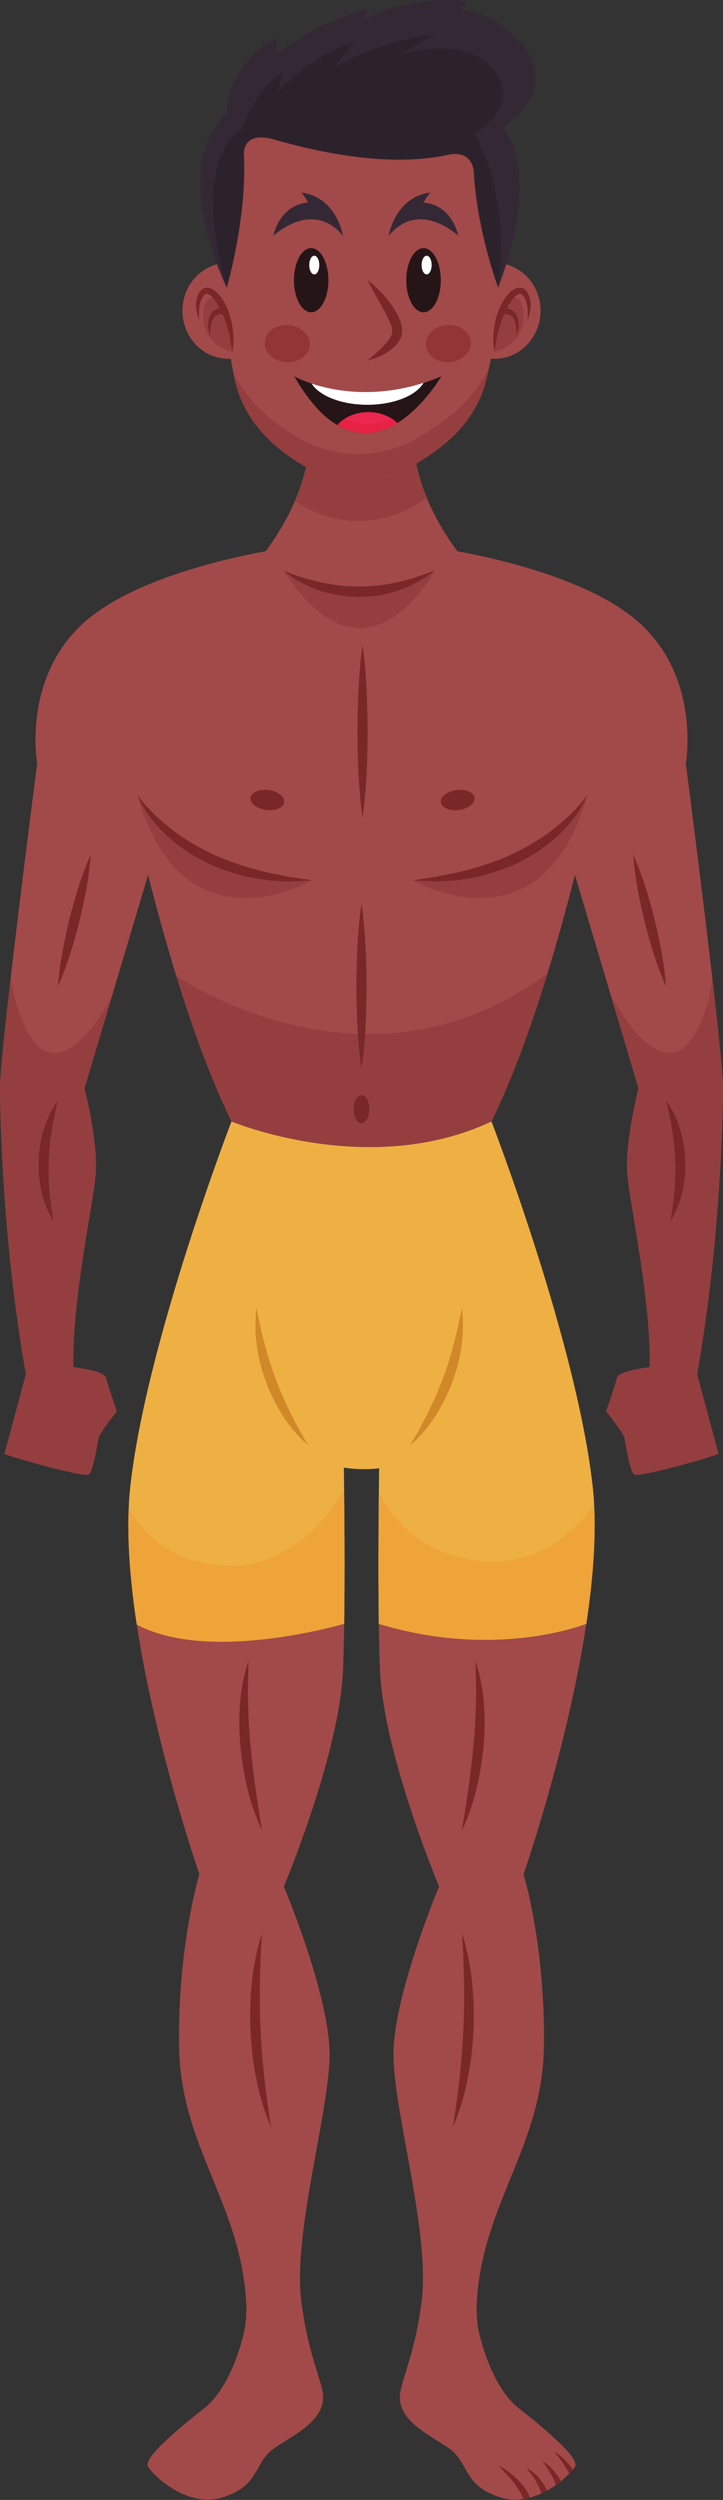 <svg width="694" height="2397" viewBox="0 0 694 2397" fill="none" xmlns="http://www.w3.org/2000/svg">
<rect x="0" y="0" width="694" height="2397" fill="#333333" stroke="none"/>
<path id="path644" d="M363.603 1556.51C363.528 1551.33 363.475 1546.02 363.43 1540.63C363.475 1546.02 363.528 1551.33 363.603 1556.51Z" fill="#A24949"/>
<path id="path646" d="M330.68 1480.55C330.695 1485.87 330.71 1491.23 330.71 1496.59C330.71 1491.23 330.695 1485.87 330.68 1480.55Z" fill="#A24949"/>
<path id="path648" d="M567.164 1523.68C565.952 1534.7 564.498 1545.84 562.796 1557C564.498 1545.83 565.952 1534.7 567.164 1523.68Z" fill="#A24949"/>
<path id="path650" d="M330.716 1501.5C330.716 1507.2 330.709 1512.9 330.687 1518.56C330.709 1512.9 330.716 1507.21 330.716 1501.5Z" fill="#A24949"/>
<path id="path652" d="M330.687 1519.48C330.665 1525.09 330.627 1530.64 330.589 1536.13C330.634 1530.63 330.665 1525.09 330.687 1519.48Z" fill="#A24949"/>
<path id="path654" d="M363.4 1536.01C363.31 1524.76 363.272 1513.22 363.272 1501.64C363.272 1513.22 363.31 1524.76 363.4 1536.01Z" fill="#A24949"/>
<path id="path656" d="M126.621 1521.79C125.514 1511.43 124.641 1501.19 124.053 1491.13C124.641 1501.19 125.506 1511.43 126.621 1521.79Z" fill="#A24949"/>
<path id="path658" d="M569.944 1490.75C569.364 1500.81 568.513 1511.05 567.398 1521.41C568.513 1511.05 569.364 1500.81 569.944 1490.75Z" fill="#A24949"/>
<path id="path660" d="M131.283 1557.71C129.581 1546.51 128.105 1535.34 126.877 1524.28C128.105 1535.34 129.581 1546.51 131.283 1557.71Z" fill="#A24949"/>
<path id="path664" d="M363.43 1540.63C363.422 1539.09 363.4 1537.55 363.4 1536.01C363.4 1537.56 363.422 1539.09 363.43 1540.63Z" fill="#EFB043"/>
<path id="path666" d="M567.397 1521.41C567.322 1522.16 567.247 1522.92 567.165 1523.68C567.247 1522.91 567.322 1522.17 567.397 1521.41Z" fill="#EFB043"/>
<path id="path668" d="M363.611 1557.06L363.604 1556.51L363.611 1557.06Z" fill="#EFB043"/>
<path id="path670" d="M570.116 1487.77C570.064 1488.75 570.004 1489.76 569.944 1490.75C570.004 1489.76 570.064 1488.75 570.116 1487.77Z" fill="#EFB043"/>
<path id="path678" d="M126.876 1524.28C126.793 1523.45 126.711 1522.62 126.621 1521.79C126.711 1522.62 126.793 1523.45 126.876 1524.28Z" fill="#EFB043"/>
<path id="path680" d="M330.589 1536.13C330.581 1537.46 330.566 1538.79 330.559 1540.11C330.566 1538.78 330.574 1537.47 330.589 1536.13Z" fill="#EFB043"/>
<path id="path682" d="M124.052 1491.13C123.992 1490.1 123.94 1489.06 123.88 1488.03C123.94 1489.06 123.992 1490.09 124.052 1491.13Z" fill="#EFB043"/>
<path id="path684" d="M330.709 1496.59C330.709 1498.22 330.717 1499.86 330.717 1501.5C330.717 1499.86 330.709 1498.23 330.709 1496.59Z" fill="#EFB043"/>
<path id="path686" d="M330.671 1478.39C330.671 1479.1 330.671 1479.83 330.679 1480.55C330.671 1479.83 330.671 1479.1 330.671 1478.39Z" fill="#EFB043"/>
<path id="path688" d="M222.215 1075.26C222.215 1075.26 139.491 1289.65 124.896 1426.99C123.902 1436.33 123.383 1446.16 123.224 1456.3C123.209 1457.1 123.225 1457.94 123.217 1458.75C123.119 1468.25 123.345 1478.04 123.88 1488.03C123.94 1489.06 123.993 1490.1 124.053 1491.13C124.64 1501.19 125.514 1511.43 126.621 1521.79C126.711 1522.62 126.794 1523.45 126.877 1524.28C128.104 1535.34 129.58 1546.51 131.282 1557.71V1557.74C201.167 1595.27 330.31 1557.03 330.31 1557.03H330.37C330.446 1551.53 330.506 1545.84 330.559 1540.11C330.566 1538.79 330.581 1537.46 330.589 1536.13C330.626 1530.64 330.664 1525.09 330.687 1519.48V1518.56C330.71 1512.9 330.717 1507.2 330.717 1501.5C330.717 1499.86 330.709 1498.22 330.709 1496.59C330.709 1491.23 330.694 1485.87 330.679 1480.55C330.672 1479.83 330.672 1479.1 330.672 1478.4C330.649 1473.01 330.619 1467.69 330.589 1462.42C330.581 1460.76 330.566 1459.11 330.559 1457.48C330.521 1452.48 330.483 1447.53 330.446 1442.71C330.438 1441.78 330.431 1440.84 330.423 1439.91C330.378 1435.1 330.333 1430.42 330.288 1425.84C330.273 1424.27 330.25 1422.7 330.235 1421.15C330.182 1416.37 330.13 1411.66 330.077 1407.24C340.183 1408.73 351.712 1409.3 363.905 1407.86C363.844 1412.33 363.792 1417.1 363.746 1421.95C363.724 1423.35 363.709 1424.78 363.694 1426.22C363.641 1431.26 363.588 1436.42 363.543 1441.76V1442.05C363.498 1447.23 363.453 1452.57 363.423 1457.96C363.407 1459.56 363.4 1461.17 363.392 1462.79C363.325 1474.03 363.279 1485.57 363.272 1497.16C363.272 1498.65 363.272 1500.14 363.272 1501.64C363.272 1513.22 363.31 1524.76 363.4 1536.01C363.4 1537.55 363.423 1539.09 363.43 1540.63C363.475 1546.02 363.528 1551.33 363.603 1556.51L363.611 1557.06C476.917 1591.59 562.782 1557.03 562.782 1557.03L562.797 1557.01V1556.99C564.499 1545.84 565.952 1534.7 567.165 1523.68C567.247 1522.92 567.323 1522.16 567.398 1521.41C568.513 1511.05 569.364 1500.81 569.944 1490.75C570.004 1489.76 570.064 1488.75 570.117 1487.77C570.637 1477.77 570.862 1468.01 570.772 1458.5C570.757 1457.73 570.772 1456.96 570.757 1456.19C570.591 1446.09 570.079 1436.3 569.085 1426.99C554.491 1289.65 471.759 1075.26 471.759 1075.26C354.386 1130.54 222.215 1075.26 222.215 1075.26Z" fill="#EFB043"/>
<path id="path690" d="M131.282 1557.71C129.58 1546.51 128.104 1535.34 126.877 1524.28C126.794 1523.45 126.711 1522.62 126.621 1521.79C126.711 1522.62 126.794 1523.45 126.877 1524.28C128.104 1535.34 129.58 1546.51 131.282 1557.71Z" fill="#717F6F"/>
<path id="path692" d="M330.423 1439.91C330.408 1438.82 330.401 1437.72 330.393 1436.63C330.401 1437.71 330.408 1438.81 330.423 1439.91Z" fill="#717F6F"/>
<path id="path696" d="M212.847 1574.23C212.832 1574.23 212.825 1574.23 212.817 1574.23C184.268 1574.23 155.426 1570.25 132.638 1558.46C132.615 1558.44 132.593 1558.43 132.57 1558.42C132.367 1558.31 132.156 1558.2 131.952 1558.09C131.87 1558.05 131.794 1558.01 131.712 1557.97C131.576 1557.9 131.426 1557.81 131.282 1557.74V1557.71C129.581 1546.51 128.104 1535.34 126.877 1524.28C126.794 1523.45 126.711 1522.62 126.621 1521.79C125.514 1511.43 124.64 1501.19 124.053 1491.13C123.993 1490.1 123.94 1489.06 123.88 1488.03C123.428 1479.59 123.202 1471.31 123.194 1463.22C123.194 1461.72 123.202 1460.23 123.217 1458.75C123.217 1458.54 123.217 1458.34 123.217 1458.13C123.217 1457.83 123.217 1457.52 123.217 1457.21C123.217 1456.91 123.217 1456.6 123.224 1456.3C123.277 1452.99 123.639 1449.97 123.767 1446.72C135.319 1466.36 154.801 1487.83 186.987 1496.59C198.524 1499.74 209.639 1501.25 220.302 1501.25C265.946 1501.25 303.29 1473.61 330.31 1428.37C330.341 1431.09 330.363 1433.83 330.393 1436.63C330.401 1437.72 330.408 1438.82 330.423 1439.91C330.431 1440.84 330.438 1441.78 330.446 1442.71C330.483 1447.53 330.521 1452.48 330.551 1457.48C330.566 1459.12 330.581 1460.77 330.589 1462.42C330.619 1467.69 330.649 1473.01 330.672 1478.4C330.672 1479.1 330.672 1479.83 330.679 1480.55C330.694 1485.87 330.709 1491.23 330.709 1496.59C330.709 1498.22 330.717 1499.86 330.717 1501.5C330.717 1507.2 330.71 1512.9 330.687 1518.56V1519.48C330.664 1525.09 330.626 1530.64 330.589 1536.13C330.589 1536.22 330.589 1536.3 330.589 1536.38C330.581 1537.63 330.566 1538.88 330.551 1540.11C330.529 1543.11 330.506 1546.09 330.469 1549.04C330.446 1551.23 330.416 1553.4 330.393 1555.56C330.386 1555.7 330.385 1555.85 330.385 1556C330.378 1556.34 330.37 1556.69 330.37 1557.03H330.31C330.31 1557.03 330.295 1557.04 330.257 1557.05C328.269 1557.63 271.187 1574.23 212.9 1574.23C212.885 1574.23 212.869 1574.23 212.847 1574.23Z" fill="#EFA439"/>
<path id="path698" d="M363.61 1557.06L363.602 1556.51C363.527 1551.33 363.475 1546.02 363.43 1540.63C363.43 1540.47 363.43 1540.3 363.43 1540.14C363.43 1540.31 363.43 1540.47 363.43 1540.63C363.475 1546.02 363.527 1551.33 363.602 1556.51L363.61 1557.06ZM363.4 1536.65C363.4 1536.61 363.4 1536.58 363.4 1536.54C363.4 1536.58 363.4 1536.61 363.4 1536.65ZM363.4 1536.11C363.4 1536.08 363.4 1536.05 363.4 1536.02C363.31 1524.76 363.272 1513.22 363.272 1501.64C363.272 1513.22 363.31 1524.76 363.4 1536.01C363.4 1536.04 363.4 1536.08 363.4 1536.11Z" fill="#717F6F"/>
<path id="path700" d="M363.43 1540.14C363.422 1539.15 363.407 1538.16 363.4 1537.17C363.4 1537 363.4 1536.82 363.4 1536.65C363.4 1536.61 363.4 1536.58 363.4 1536.54C363.4 1536.4 363.4 1536.26 363.4 1536.11C363.4 1536.08 363.4 1536.04 363.4 1536.01C363.4 1537.38 363.415 1538.76 363.43 1540.14Z" fill="#EFA439"/>
<path id="path702" d="M465.411 1572.37C435.951 1572.37 401.325 1568.55 363.611 1557.06L363.604 1556.51C363.528 1551.33 363.476 1546.02 363.43 1540.63C363.43 1540.47 363.43 1540.31 363.43 1540.14C363.415 1538.76 363.4 1537.38 363.4 1536.01C363.31 1524.76 363.272 1513.22 363.272 1501.64C363.272 1500.14 363.272 1498.65 363.272 1497.16C363.28 1485.57 363.325 1474.03 363.393 1462.79C363.4 1461.17 363.408 1459.56 363.423 1457.96C363.453 1452.57 363.498 1447.23 363.543 1442.05V1441.76C363.573 1438.18 363.611 1434.76 363.649 1431.32C375.306 1453.37 403.027 1490.54 459.484 1496.59C463.98 1497.07 468.363 1497.31 472.648 1497.31C515.226 1497.31 547.668 1474.26 569.974 1442.56C570.215 1447.12 570.682 1451.48 570.757 1456.19C570.772 1456.96 570.757 1457.73 570.772 1458.5C570.787 1459.99 570.787 1461.48 570.787 1462.98C570.787 1471.06 570.554 1479.34 570.117 1487.77C570.064 1488.75 570.004 1489.76 569.944 1490.75C569.364 1500.81 568.505 1511.05 567.398 1521.41C567.323 1522.16 567.248 1522.92 567.165 1523.68C565.952 1534.7 564.492 1545.84 562.797 1556.99V1557.01L562.782 1557.03C562.782 1557.03 552.194 1561.22 533.857 1565.22C519.91 1567.27 505.12 1569.38 489.742 1571.5C482.099 1572.05 473.973 1572.37 465.411 1572.37Z" fill="#EFA439"/>
<path id="path704" d="M295.932 1385.81C277.603 1370.29 264.485 1348.85 255.726 1326.13C251.487 1314.65 248.135 1302.77 246.622 1290.58C244.634 1278.5 244.92 1266.09 246.185 1254.06C250.922 1277.88 256.254 1300.61 264.778 1322.46C268.762 1333.45 273.619 1344.1 278.785 1354.64C284.079 1365.12 289.569 1375.59 295.932 1385.81Z" fill="#D08828"/>
<path id="path706" d="M393.628 1385.81C399.992 1375.59 405.482 1365.12 410.783 1354.64C415.95 1344.1 420.807 1333.45 424.783 1322.46C433.308 1300.61 438.639 1277.88 443.376 1254.06C444.641 1266.09 444.927 1278.5 442.947 1290.58C441.426 1302.77 438.082 1314.65 433.835 1326.13C425.077 1348.85 411.966 1370.29 393.628 1385.81Z" fill="#D08828"/>
<path id="path710" d="M236.546 2212.5C233.3 2115.36 173.559 2060.09 171.94 1962.95C171.902 1960.98 171.88 1959.04 171.865 1957.09C171.88 1959.04 171.902 1960.98 171.94 1962.94C173.559 2060.09 233.3 2115.36 236.546 2212.5ZM316.295 1969.42C316.295 1969.4 316.295 1969.38 316.295 1969.36C316.295 1969.39 316.295 1969.4 316.295 1969.42ZM316.295 1969.14V1969.13C316.295 1969.14 316.295 1969.14 316.295 1969.14ZM316.288 1968.9C316.288 1968.89 316.288 1968.87 316.288 1968.87C316.288 1968.87 316.288 1968.89 316.288 1968.9Z" fill="#6A7070"/>
<path id="path712" d="M199.503 2396.62C170.337 2396.62 145.682 2371.54 142.014 2364.91C141.743 2364.43 141.615 2363.86 141.615 2363.24C141.592 2353.76 170.736 2328.97 196.084 2309.09C223.119 2287.87 233.933 2237.62 233.933 2237.62C235.658 2231.09 236.441 2222.47 236.546 2212.5C233.301 2115.36 173.56 2060.09 171.941 1962.94C171.903 1960.98 171.88 1959.04 171.865 1957.09C171.783 1945.87 172.024 1935.08 172.468 1924.71C180.255 1949.21 194.209 1976.39 219.263 1996.02C230.13 2004.53 240.289 2008.4 249.725 2008.4C276.346 2008.4 297.221 1977.56 312.124 1933.04C314.639 1945.93 316.221 1958.21 316.289 1968.87C316.289 1968.87 316.289 1968.89 316.289 1968.9C316.289 1968.97 316.289 1969.05 316.296 1969.13V1969.14C316.296 1969.22 316.296 1969.29 316.296 1969.36C316.296 1969.38 316.296 1969.4 316.296 1969.42C316.296 1969.5 316.296 1969.58 316.296 1969.64C316.296 2019.14 287.906 2116.71 287.928 2184.28C287.936 2194.46 288.583 2203.96 290.067 2212.5C295.609 2253.6 307.078 2279 309.631 2293.45C309.955 2295.27 310.106 2297.04 310.106 2298.74C310.121 2320.01 286.317 2332.49 265.291 2345.93C242.586 2360.44 251.231 2381.66 215.551 2393.95C210.121 2395.82 204.737 2396.62 199.503 2396.62Z" fill="#953E40"/>
<path id="path718" d="M194.322 2390.33C196.175 2387.16 198.23 2383.99 200.55 2380.97C205.204 2374.94 210.611 2369.39 216.01 2363.65C209.187 2367.43 202.756 2372.03 197.123 2377.75C194.216 2380.5 191.588 2383.65 189.337 2387.15C187.861 2389.54 186.52 2391.84 185.571 2394.68C187.612 2395.22 189.698 2395.64 191.814 2395.96C192.484 2394.07 193.343 2392.09 194.322 2390.33Z" fill="#792727"/>
<path id="path720" d="M174.674 2390.35C175.841 2386.4 177.965 2381.9 180.397 2377.95C182.987 2374.02 185.774 2370.08 188.974 2366.31C184.69 2368.63 180.646 2371.66 177.287 2375.43C174.041 2379.11 171.157 2382.98 169.199 2388.05C170.931 2389 172.716 2389.9 174.561 2390.74L174.599 2390.57L174.674 2390.35Z" fill="#792727"/>
<path id="path722" d="M173.575 2359.89C167.211 2363.42 162.121 2369.07 157.971 2375.23C157.15 2376.51 156.608 2377.85 155.893 2379.14C157.331 2380.3 158.867 2381.45 160.486 2382.61C161.142 2381.04 161.752 2379.42 162.429 2377.91C165.396 2371.59 169.086 2365.62 173.575 2359.89Z" fill="#792727"/>
<path id="path724" d="M144.174 2367.74C145.116 2368.92 146.261 2370.25 147.691 2371.73C151.886 2364.34 156.502 2357.02 162.481 2350.67C155.041 2354.57 149.318 2361.02 144.174 2367.74Z" fill="#792727"/>
<path id="path728" d="M457.435 2212.5C460.673 2115.36 520.422 2060.09 522.049 1962.94C522.056 1962.66 522.056 1962.37 522.064 1962.09C522.056 1962.38 522.056 1962.66 522.049 1962.95C520.422 2060.09 460.673 2115.36 457.435 2212.5ZM377.686 1969.37C377.686 1969.36 377.686 1969.36 377.686 1969.35C377.686 1969.36 377.686 1969.36 377.686 1969.37ZM522.064 1962.08C522.064 1962.03 522.064 1961.97 522.064 1961.92C522.064 1961.98 522.064 1962.02 522.064 1962.08Z" fill="#6A7070"/>
<path id="path730" d="M494.479 2396.62C489.245 2396.62 483.861 2395.82 478.431 2393.95C442.751 2381.66 451.396 2360.44 428.691 2345.93C407.673 2332.49 383.868 2320.01 383.883 2298.74C383.883 2297.04 384.034 2295.27 384.358 2293.45C386.903 2279 398.373 2253.6 403.908 2212.5C405.399 2203.96 406.046 2194.46 406.046 2184.28C406.076 2116.71 377.686 2019.14 377.686 1969.64C377.686 1969.56 377.686 1969.47 377.686 1969.37C377.686 1969.36 377.686 1969.36 377.686 1969.35C377.716 1957.11 379.824 1942.7 383.002 1927.67C398.003 1975.05 419.466 2008.4 447.141 2008.4C456.577 2008.4 466.728 2004.53 477.595 1996.02C500.119 1978.37 513.614 1954.64 521.785 1932.22C522.079 1941.79 522.214 1951.66 522.064 1961.92C522.064 1961.97 522.064 1962.03 522.064 1962.08V1962.09C522.056 1962.37 522.056 1962.66 522.049 1962.94C520.422 2060.09 460.673 2115.36 457.435 2212.5C457.541 2222.47 458.324 2231.09 460.049 2237.62C460.049 2237.62 470.862 2287.87 497.897 2309.09C523.238 2328.97 552.389 2353.76 552.367 2363.24C552.367 2363.86 552.239 2364.43 551.968 2364.91C548.3 2371.54 523.645 2396.62 494.479 2396.62Z" fill="#953E40"/>
<g id="legs">
<path id="path708" d="M330.311 1557.03C330.311 1557.03 201.167 1595.27 131.283 1557.74C149.394 1676.54 191.4 1797.13 191.4 1797.13C191.4 1797.13 170.314 1865.8 171.941 1962.94C173.56 2060.09 233.3 2115.36 236.546 2212.5C236.441 2222.47 235.657 2231.09 233.933 2237.62C233.933 2237.62 223.119 2287.87 196.084 2309.09C169.049 2330.29 137.691 2357.09 142.014 2364.91C146.337 2372.73 179.863 2406.23 215.551 2393.95C251.231 2381.66 242.586 2360.44 265.291 2345.93C288.003 2331.41 313.954 2318.02 309.631 2293.45C307.078 2279 295.609 2253.6 290.067 2212.5C278.71 2147.18 316.296 2026.59 316.296 1969.64C316.296 1912.7 272.498 1808.86 272.498 1808.86C272.498 1808.86 326.033 1681.57 329.271 1601.18C329.972 1583.93 330.363 1562.73 330.559 1540.11C330.506 1545.84 330.446 1551.53 330.371 1557.03H330.311Z" fill="#A24949"/>
<path id="path714" d="M251.54 1755.26C239.747 1730.18 233.579 1702.66 230.815 1674.96C229.505 1661.08 229.384 1647.05 230.491 1633.13C231.388 1619.2 234.423 1605.42 238.564 1592.24C238.135 1606.17 237.706 1619.76 238.082 1633.37C238.534 1646.96 239.061 1660.5 240.5 1674.01C242.917 1701.08 247.082 1727.9 251.54 1755.26Z" fill="#792727"/>
<path id="path716" d="M251.54 1853.52C250.26 1869.27 249.823 1884.89 249.469 1900.45C249.266 1916.01 249.296 1931.55 250.177 1947.03C251.382 1978.09 255.463 2008.74 260.193 2039.98C254.319 2025.41 249.288 2010.3 246.366 1994.72C242.985 1979.22 241.298 1963.37 240.463 1947.51C239.197 1915.84 241.758 1883.63 251.54 1853.52Z" fill="#792727"/>
<path id="path726" d="M363.611 1557.06C363.837 1573.27 364.191 1588.31 364.71 1601.18C367.956 1681.57 421.476 1808.86 421.476 1808.86C421.476 1808.86 377.686 1912.7 377.686 1969.64C377.686 2026.59 415.264 2147.18 403.908 2212.5C398.373 2253.6 386.903 2279 384.358 2293.45C380.028 2318.02 405.986 2331.41 428.691 2345.93C451.396 2360.44 442.751 2381.66 478.431 2393.95C514.111 2406.23 547.638 2372.73 551.968 2364.91C556.291 2357.09 524.933 2330.29 497.898 2309.09C470.862 2287.87 460.049 2237.62 460.049 2237.62C458.324 2231.09 457.541 2222.47 457.435 2212.5C460.673 2115.36 520.422 2060.09 522.049 1962.94C523.668 1865.8 502.582 1797.13 502.582 1797.13C502.582 1797.13 544.761 1676.05 562.797 1557.01L562.782 1557.03C562.782 1557.03 476.917 1591.59 363.611 1557.06Z" fill="#A24949"/>
<path id="path732" d="M443.376 1755.26C447.827 1727.9 451.999 1701.08 454.416 1674.01C455.854 1660.5 456.382 1646.96 456.833 1633.37C457.21 1619.76 456.781 1606.17 456.344 1592.24C460.493 1605.42 463.521 1619.2 464.424 1633.13C465.531 1647.05 465.403 1661.08 464.1 1674.96C461.329 1702.66 455.169 1730.18 443.376 1755.26Z" fill="#792727"/>
<path id="path734" d="M443.376 1853.52C453.159 1883.63 455.712 1915.84 454.446 1947.51C453.618 1963.37 451.924 1979.22 448.55 1994.72C445.628 2010.3 440.598 2025.41 434.724 2039.98C439.453 2008.74 443.535 1978.09 444.732 1947.03C445.621 1931.55 445.643 1916.01 445.447 1900.45C445.093 1884.89 444.656 1869.27 443.376 1853.52Z" fill="#792727"/>
</g>
<path id="path736" d="M499.803 2390.33C497.965 2387.16 495.902 2383.99 493.59 2380.97C488.936 2374.94 483.522 2369.39 478.122 2363.65C484.945 2367.43 491.383 2372.03 497.016 2377.75C499.916 2380.5 502.544 2383.65 504.796 2387.15C506.264 2389.54 507.612 2391.84 508.561 2394.68C506.513 2395.22 504.434 2395.64 502.318 2395.96C501.648 2394.07 500.797 2392.09 499.803 2390.33Z" fill="#792727"/>
<path id="path738" d="M519.458 2390.35C518.291 2386.4 516.175 2381.9 513.735 2377.95C511.152 2374.02 508.365 2370.08 505.157 2366.31C509.442 2368.63 513.486 2371.66 516.853 2375.43C520.091 2379.11 522.975 2382.98 524.933 2388.05C523.193 2389 521.416 2389.9 519.571 2390.74L519.533 2390.57L519.458 2390.35Z" fill="#792727"/>
<path id="path740" d="M520.565 2359.89C526.921 2363.42 532.012 2369.07 536.161 2375.23C536.982 2376.51 537.532 2377.85 538.24 2379.14C536.801 2380.3 535.265 2381.45 533.646 2382.61C532.991 2381.04 532.381 2379.42 531.695 2377.91C528.743 2371.59 525.038 2365.62 520.565 2359.89Z" fill="#792727"/>
<path id="path742" d="M549.958 2367.74C549.017 2368.92 547.879 2370.25 546.441 2371.73C542.254 2364.34 537.63 2357.02 531.643 2350.67C539.091 2354.57 544.814 2361.02 549.958 2367.74Z" fill="#792727"/>
<path id="path744" d="M693.981 1043.44C693.981 1006.59 658.301 731.923 658.301 731.923C658.301 731.923 672.895 651.526 614.502 597.926C568.43 555.641 475.953 535.26 438.963 528.541C390.661 463.091 397.152 413.69 397.152 413.69H296.836C296.836 413.69 303.327 463.091 255.018 528.541C218.035 535.26 125.559 555.641 79.479 597.926C21.093 651.526 35.688 731.923 35.688 731.923C35.688 731.923 0 1006.59 0 1043.44C0 1043.44 1.52588e-05 1177.99 24.866 1317.56L4.33 1394.05C17.305 1399.07 81.098 1416.93 85.428 1413.59C89.758 1410.24 94.615 1378.42 94.615 1378.42C98.403 1370.04 112.169 1353.29 112.169 1353.29C112.169 1353.29 103.276 1327.61 101.649 1320.92C100.03 1314.21 70.291 1310.87 70.291 1310.87C69.207 1243.86 89.758 1154.54 91.919 1124.39C94.081 1094.25 81.098 1043.44 81.098 1043.44L142.149 838.944C159.786 908.554 187.785 1005.12 222.215 1075.26C222.215 1075.26 354.385 1130.54 471.758 1075.26C506.196 1005.12 534.203 908.554 551.84 838.944L612.876 1043.44C612.876 1043.44 599.908 1094.25 602.069 1124.39C604.23 1154.54 624.782 1243.86 623.69 1310.87C623.69 1310.87 593.959 1314.21 592.332 1320.92C590.713 1327.61 581.812 1353.29 581.812 1353.29C581.812 1353.29 595.585 1370.04 599.366 1378.42C599.366 1378.42 604.231 1410.24 608.553 1413.59C612.876 1416.93 676.675 1399.07 689.658 1394.05L669.107 1317.56C693.981 1177.99 693.981 1043.44 693.981 1043.44Z" fill="#A24949"/>
<path id="path746" d="M283.131 480.244C283.116 480.237 283.101 480.229 283.078 480.213C288.319 468.013 291.641 457.064 293.727 447.733C293.749 447.741 293.764 447.748 293.779 447.756C291.701 457.087 288.38 468.044 283.131 480.244ZM409.601 477.282C404.517 464.926 401.415 453.923 399.548 444.692C399.57 444.677 399.593 444.669 399.615 444.654C401.49 453.884 404.585 464.887 409.661 477.243C409.638 477.25 409.623 477.266 409.601 477.282Z" fill="#6A7070"/>
<path id="path750" d="M81.098 1043.44L106.905 957.006C106.905 956.999 106.905 956.999 106.913 956.991L81.098 1043.44ZM0 1043.37C0 1043.37 0 1043.37 0 1043.36C0 1043.37 0 1043.37 0 1043.37ZM0 1043.3V1043.29V1043.3ZM0 1043.23C0 1043.22 0 1043.2 0 1043.2C0 1043.2 0 1043.22 0 1043.23ZM0 1043.14C0 1043.13 0 1043.13 0 1043.13C0 1043.13 0 1043.13 0 1043.14ZM0 1043.06C0 1043.05 0 1043.04 0 1043.03C0 1043.04 0 1043.05 0 1043.06ZM0 1042.99C0 1042.98 0 1042.97 0 1042.96C0 1042.97 0 1042.98 0 1042.99ZM0 1042.9C0 1042.89 0 1042.89 0 1042.89C0 1042.89 0 1042.89 0 1042.9ZM0.007 1042.57C0.007 1042.57 0.007 1042.56 0.007 1042.55C0.007 1042.56 0.007 1042.57 0.007 1042.57Z" fill="#6A7070"/>
<path id="path754" d="M610.865 1414C609.713 1414 608.923 1413.87 608.554 1413.59C604.231 1410.24 599.366 1378.42 599.366 1378.42C595.578 1370.04 581.812 1353.29 581.812 1353.29C581.812 1353.29 595.586 1370.04 599.366 1378.42C599.366 1378.42 604.231 1410.24 608.554 1413.59C608.923 1413.87 609.713 1414 610.865 1414C623.321 1414 677.775 1398.65 689.659 1394.05C677.775 1398.65 623.321 1414 610.865 1414ZM693.981 1043.38C693.981 1043.37 693.981 1043.36 693.981 1043.35C693.981 1043.37 693.981 1043.37 693.981 1043.38ZM693.981 1043.31C693.981 1043.3 693.981 1043.29 693.981 1043.29C693.981 1043.3 693.981 1043.3 693.981 1043.31ZM693.981 1043.22C693.981 1043.21 693.981 1043.2 693.981 1043.19C693.981 1043.2 693.981 1043.21 693.981 1043.22ZM693.981 1043.16C693.981 1043.15 693.981 1043.14 693.981 1043.13C693.981 1043.13 693.981 1043.15 693.981 1043.16ZM693.981 1043.08C693.981 1043.07 693.981 1043.06 693.981 1043.05C693.981 1043.06 693.981 1043.07 693.981 1043.08ZM693.981 1042.99C693.981 1042.98 693.981 1042.98 693.981 1042.97C693.981 1042.98 693.981 1042.98 693.981 1042.99ZM693.981 1042.92C693.981 1042.92 693.981 1042.9 693.981 1042.88C693.981 1042.9 693.981 1042.92 693.981 1042.92ZM693.981 1042.88C693.981 1042.85 693.981 1042.82 693.981 1042.79C693.981 1042.82 693.981 1042.85 693.981 1042.88ZM693.981 1042.76C693.981 1042.74 693.981 1042.73 693.981 1042.72C693.981 1042.74 693.981 1042.74 693.981 1042.76ZM693.974 1042.7C693.974 1042.67 693.974 1042.66 693.974 1042.64C693.974 1042.65 693.974 1042.67 693.974 1042.7ZM693.974 1042.5V1042.49C693.974 1042.5 693.974 1042.5 693.974 1042.5ZM693.974 1042.34C693.974 1042.33 693.974 1042.32 693.974 1042.31C693.974 1042.32 693.974 1042.33 693.974 1042.34ZM693.974 1042.26C693.974 1042.25 693.974 1042.23 693.974 1042.22C693.974 1042.23 693.974 1042.25 693.974 1042.26ZM693.966 1042.17C693.966 1042.15 693.966 1042.15 693.966 1042.14C693.966 1042.15 693.966 1042.15 693.966 1042.17ZM693.966 1042.08V1042.07V1042.08ZM693.966 1041.98C693.966 1041.98 693.966 1041.98 693.966 1041.97C693.966 1041.98 693.966 1041.98 693.966 1041.98Z" fill="#6A7070"/>
<path id="path758" d="M460.35 861.097C425.536 861.097 396.618 844.13 396.618 844.13C404.676 844.806 412.801 845.016 420.972 845.226C429.06 844.581 437.306 844.526 445.364 843.057C461.608 840.724 477.543 836.004 492.785 829.456C507.824 822.435 522.169 813.57 534.512 802.217C546.855 791.004 557.571 777.521 564.032 762.062C541.35 841.813 497.491 861.097 460.35 861.097Z" fill="#953E40"/>
<path id="path760" d="M235.409 861.097C198.268 861.097 154.409 841.797 131.727 762.062C138.188 777.521 148.905 791.004 161.247 802.217C173.598 813.57 187.936 822.435 202.975 829.456C218.217 836.004 234.152 840.724 250.395 843.057C258.453 844.526 266.699 844.581 274.787 845.226C282.95 845.016 291.084 844.806 299.141 844.13C299.141 844.13 270.231 861.097 235.409 861.097Z" fill="#953E40"/>
<path id="path762" d="M222.012 1074.84C221.959 1074.73 221.907 1074.63 221.854 1074.52C221.907 1074.62 221.959 1074.74 222.012 1074.84ZM471.992 1074.78C472 1074.77 472.007 1074.77 472.015 1074.75C472.007 1074.76 472 1074.77 471.992 1074.78ZM221.809 1074.42C221.748 1074.3 221.688 1074.18 221.628 1074.05C221.688 1074.18 221.748 1074.3 221.809 1074.42ZM221.605 1074.01C221.214 1073.2 220.814 1072.39 220.423 1071.57C220.814 1072.39 221.206 1073.2 221.605 1074.01ZM220.4 1071.52C220.355 1071.42 220.302 1071.32 220.257 1071.21C220.302 1071.32 220.355 1071.42 220.4 1071.52ZM220.167 1071.04C220.129 1070.96 220.099 1070.89 220.061 1070.81C220.099 1070.89 220.129 1070.96 220.167 1071.04ZM219.918 1070.53C219.896 1070.47 219.873 1070.43 219.851 1070.38C219.873 1070.43 219.896 1070.47 219.918 1070.53Z" fill="#6A7070"/>
<path id="path764" d="M354.898 1099.83C281.979 1099.83 223.827 1075.93 222.253 1075.28C222.23 1075.26 222.215 1075.26 222.215 1075.26C222.147 1075.12 222.08 1074.98 222.012 1074.84C221.959 1074.74 221.907 1074.62 221.854 1074.52C221.839 1074.49 221.824 1074.45 221.809 1074.42C221.748 1074.3 221.688 1074.18 221.628 1074.05C221.62 1074.04 221.613 1074.03 221.605 1074.01C221.206 1073.2 220.814 1072.39 220.423 1071.57C220.415 1071.56 220.408 1071.54 220.4 1071.52C220.355 1071.42 220.302 1071.32 220.257 1071.21C220.227 1071.16 220.197 1071.1 220.167 1071.04C220.129 1070.96 220.099 1070.89 220.061 1070.81C220.016 1070.72 219.963 1070.62 219.918 1070.53C219.896 1070.47 219.873 1070.43 219.851 1070.38C200.738 1030.43 183.749 982.605 169.41 936.214C200.354 955.35 270.035 991.548 353.911 991.548C407.439 991.54 466.758 976.789 525.445 933.445C510.406 982.395 492.378 1033.16 472.015 1074.75C472.007 1074.77 472 1074.77 471.992 1074.78C471.917 1074.95 471.842 1075.1 471.759 1075.26C471.45 1075.4 471.149 1075.55 470.84 1075.69C432.012 1093.78 391.602 1099.83 354.936 1099.83C354.92 1099.83 354.913 1099.83 354.898 1099.83Z" fill="#953E40"/>
<path id="path766" d="M345.266 602.149C323.797 602.149 298.847 588.393 272.302 547.126C292.243 563.868 318.623 572.351 344.724 572.367C357.79 572.219 370.961 570.454 383.221 565.85C395.692 561.916 406.95 554.886 417.199 547.126C417.199 547.126 388.199 602.149 345.266 602.149Z" fill="#953E40"/>
<path id="path784" d="M339.422 1063.54C339.422 1070.94 342.811 1076.94 346.991 1076.94C351.178 1076.94 354.559 1070.94 354.559 1063.54C354.559 1056.14 351.178 1050.14 346.991 1050.14C342.811 1050.14 339.422 1056.14 339.422 1063.54Z" fill="#792727"/>
<path id="path772" d="M346.991 866.463C350.824 892.893 351.697 919.316 351.856 945.747C351.72 972.17 350.846 998.592 346.991 1025.02C343.143 998.592 342.269 972.17 342.126 945.747C342.284 919.316 343.165 892.893 346.991 866.463Z" fill="#792727"/>
<g id="hands">
<path id="path752" d="M83.116 1414C70.653 1414 16.206 1398.65 4.33 1394.05L24.866 1317.56C0.264 1179.49 3.53865e-07 1046.34 3.53865e-07 1043.49V1043.48V1043.47C3.53865e-07 1043.47 3.53865e-07 1043.47 3.53865e-07 1043.46C3.53865e-07 1043.45 3.53865e-07 1043.44 3.53865e-07 1043.44C3.53865e-07 1043.42 3.53865e-07 1043.4 3.53865e-07 1043.37C3.53865e-07 1043.37 3.53865e-07 1043.37 3.53865e-07 1043.36C3.53865e-07 1043.34 3.53865e-07 1043.32 3.53865e-07 1043.3V1043.29C3.53865e-07 1043.27 3.53865e-07 1043.25 3.53865e-07 1043.23C3.53865e-07 1043.22 3.53865e-07 1043.2 3.53865e-07 1043.2C3.53865e-07 1043.18 3.53865e-07 1043.16 3.53865e-07 1043.14C3.53865e-07 1043.13 3.53865e-07 1043.13 3.53865e-07 1043.13C3.53865e-07 1043.1 3.53865e-07 1043.08 3.53865e-07 1043.06C3.53865e-07 1043.05 3.53865e-07 1043.04 3.53865e-07 1043.03C3.53865e-07 1043.02 3.53865e-07 1043 3.53865e-07 1042.99C3.53865e-07 1042.98 3.53865e-07 1042.97 3.53865e-07 1042.96C3.53865e-07 1042.95 3.53865e-07 1042.92 3.53865e-07 1042.9C3.53865e-07 1042.89 3.53865e-07 1042.89 3.53865e-07 1042.89C3.53865e-07 1042.86 3.53865e-07 1042.84 3.53865e-07 1042.81C3.53865e-07 1042.78 3.53865e-07 1042.76 3.53865e-07 1042.73C3.53865e-07 1042.67 -0 1042.63 0.007 1042.57C0.007 1042.57 0.007 1042.56 0.007 1042.55C0.007 1042.5 0.007 1042.45 0.007 1042.39C0.226 1028.22 4.624 986.252 10.257 937.598C14.052 960.957 21.304 986.703 35.326 1001.71C40.568 1007.32 46.2 1009.77 52.014 1009.77C70.6 1009.77 91.083 984.673 106.905 957.006L81.098 1043.44C81.098 1043.44 92.175 1086.8 92.16 1117.18C92.16 1119.68 92.085 1122.1 91.919 1124.39C89.811 1153.78 70.238 1239.37 70.246 1305.72C70.246 1307.45 70.261 1309.17 70.291 1310.87C70.291 1310.87 100.03 1314.21 101.649 1320.92C103.276 1327.61 112.169 1353.29 112.169 1353.29C112.169 1353.29 98.403 1370.04 94.615 1378.42C94.615 1378.42 89.758 1410.24 85.428 1413.59C85.066 1413.87 84.268 1414 83.116 1414Z" fill="#953E40"/>
<path id="path756" d="M610.865 1414C609.713 1414 608.923 1413.87 608.554 1413.59C604.231 1410.24 599.366 1378.42 599.366 1378.42C595.586 1370.04 581.812 1353.29 581.812 1353.29C581.812 1353.29 590.713 1327.61 592.333 1320.92C593.959 1314.21 623.69 1310.87 623.69 1310.87C623.72 1309.17 623.735 1307.45 623.735 1305.72C623.75 1239.37 604.178 1153.78 602.069 1124.39C601.904 1122.1 601.829 1119.68 601.829 1117.18C601.806 1086.8 612.876 1043.44 612.876 1043.44L586.428 954.806C602.401 983.328 623.487 1009.77 642.57 1009.77C648.391 1009.77 654.016 1007.32 659.265 1001.71C672.843 987.185 680.087 962.566 683.98 939.814C689.433 987.061 693.673 1027.63 693.966 1041.97C693.966 1041.98 693.966 1041.98 693.966 1041.98C693.966 1042.01 693.966 1042.04 693.966 1042.07V1042.08C693.966 1042.1 693.966 1042.11 693.966 1042.14C693.966 1042.15 693.966 1042.15 693.966 1042.17C693.966 1042.18 693.966 1042.2 693.974 1042.22C693.974 1042.23 693.974 1042.25 693.974 1042.26C693.974 1042.28 693.974 1042.29 693.974 1042.31C693.974 1042.32 693.974 1042.33 693.974 1042.34C693.974 1042.39 693.974 1042.44 693.974 1042.49V1042.5C693.974 1042.54 693.974 1042.59 693.974 1042.64C693.974 1042.66 693.974 1042.67 693.974 1042.7C693.974 1042.71 693.981 1042.71 693.981 1042.72C693.981 1042.73 693.981 1042.74 693.981 1042.76C693.981 1042.77 693.981 1042.78 693.981 1042.79C693.981 1042.82 693.981 1042.85 693.981 1042.88C693.981 1042.9 693.981 1042.92 693.981 1042.92C693.981 1042.94 693.981 1042.95 693.981 1042.97C693.981 1042.98 693.981 1042.98 693.981 1042.99C693.981 1043.01 693.981 1043.03 693.981 1043.05C693.981 1043.06 693.981 1043.07 693.981 1043.08C693.981 1043.09 693.981 1043.11 693.981 1043.13C693.981 1043.14 693.981 1043.15 693.981 1043.16C693.981 1043.17 693.981 1043.18 693.981 1043.19C693.981 1043.2 693.981 1043.21 693.981 1043.22C693.981 1043.24 693.981 1043.27 693.981 1043.29C693.981 1043.29 693.981 1043.3 693.981 1043.31C693.981 1043.33 693.981 1043.34 693.981 1043.35C693.981 1043.36 693.981 1043.37 693.981 1043.38C693.981 1043.41 693.981 1043.42 693.981 1043.44C693.981 1043.44 693.981 1177.99 669.107 1317.56L689.659 1394.05C677.775 1398.65 623.321 1414 610.865 1414Z" fill="#953E40"/>
<path id="path776" d="M55.674 945.747C57.188 923.725 61.571 902.473 66.639 881.408C72.001 860.413 78.078 839.612 87.032 819.566C85.534 841.587 81.158 862.839 76.06 883.896C70.683 904.892 64.606 925.692 55.674 945.747Z" fill="#792727"/>
<path id="path778" d="M55.674 1055.17C53 1064.91 51.208 1074.56 49.612 1084.14C48.151 1093.75 47.021 1103.33 46.825 1112.95C45.899 1132.25 48.211 1151.27 51.351 1171.29C46.381 1162.61 42.141 1153.18 40.071 1143.15C37.533 1133.21 36.847 1122.84 37.111 1112.57C37.992 1092.11 43.64 1071.39 55.674 1055.17Z" fill="#792727"/>
<path id="path780" d="M639.233 945.747C630.302 925.692 624.225 904.892 618.848 883.896C613.757 862.839 609.382 841.587 607.875 819.566C616.837 839.612 622.914 860.413 628.269 881.408C633.344 902.473 637.712 923.725 639.233 945.747Z" fill="#792727"/>
</g>
<path id="path782" d="M639.233 1055.17C651.275 1071.39 656.923 1092.11 657.796 1112.57C658.06 1122.84 657.382 1133.21 654.844 1143.15C652.766 1153.18 648.534 1162.61 643.564 1171.29C646.704 1151.27 649.008 1132.25 648.082 1112.95C647.894 1103.33 646.764 1093.75 645.303 1084.14C643.707 1074.56 641.914 1064.91 639.233 1055.17Z" fill="#792727"/>
<g id="chest">
<path id="path768" d="M240.5 764.962C239.852 770.235 246.554 775.468 255.486 776.642C264.402 777.816 272.166 774.496 272.814 769.216C273.469 763.944 266.767 758.711 257.843 757.536C248.919 756.362 241.155 759.683 240.5 764.962Z" fill="#792727"/>
<path id="path770" d="M455.493 764.962C456.148 770.235 449.438 775.468 440.514 776.642C431.59 777.816 423.834 774.496 423.178 769.216C422.523 763.944 429.233 758.711 438.149 757.536C447.073 756.362 454.837 759.683 455.493 764.962Z" fill="#792727"/>
<path id="path774" d="M348.001 618.587C351.819 646.13 352.707 673.672 352.858 701.215C352.73 728.75 351.849 756.292 348.001 783.835C344.152 756.292 343.271 728.75 343.136 701.215C343.294 673.672 344.175 646.13 348.001 618.587Z" fill="#792727"/>
<path id="path786" d="M131.727 762.062C141.419 775.483 153.438 786.409 166.007 796.152C178.726 805.748 192.454 813.726 206.845 820.25C221.297 826.626 236.366 831.548 251.811 835.359C259.492 837.435 267.407 838.516 275.239 840.327C283.131 841.758 291.121 842.528 299.141 844.13C291.084 844.806 282.95 845.016 274.787 845.226C266.699 844.581 258.453 844.526 250.395 843.057C234.152 840.724 218.217 836.004 202.975 829.457C187.936 822.435 173.59 813.562 161.247 802.225C148.905 791.004 138.188 777.521 131.727 762.062Z" fill="#792727"/>
<path id="path788" d="M564.032 762.062C557.571 777.521 546.855 791.004 534.512 802.225C522.169 813.562 507.824 822.435 492.785 829.457C477.543 836.004 461.608 840.724 445.364 843.057C437.306 844.526 429.06 844.581 420.972 845.226C412.801 845.016 404.676 844.806 396.618 844.13C404.638 842.528 412.628 841.758 420.528 840.327C428.36 838.516 436.26 837.435 443.948 835.359C459.394 831.548 474.463 826.626 488.921 820.25C503.297 813.726 517.026 805.748 529.753 796.152C542.322 786.409 554.341 775.483 564.032 762.062Z" fill="#792727"/>
</g>
<path id="path790" d="M272.302 547.126C284.087 552.203 296.136 555.734 308.2 558.424C320.295 560.998 332.525 562.522 344.747 562.328C356.939 562.343 369.199 561.169 381.21 558.292C393.342 555.811 405.083 551.488 417.199 547.126C406.95 554.886 395.692 561.915 383.221 565.85C370.961 570.453 357.782 572.219 344.724 572.366C318.623 572.351 292.243 563.867 272.302 547.126Z" fill="#792727"/>
<g id="head">
<path id="neck" d="M344.024 499.591C325.333 499.591 306.619 494.614 289.931 484.645C287.582 483.238 285.39 481.722 283.131 480.244C288.38 468.044 291.701 457.087 293.779 447.756C309.473 456.263 326.756 460.509 344.024 460.509C363.288 460.509 382.528 455.229 399.548 444.692C401.415 453.922 404.518 464.925 409.601 477.281C408.351 478.106 407.176 478.977 405.896 479.785L400.218 483.355C383.04 494.171 363.536 499.591 344.024 499.591Z" fill="#953E40"/>
<path id="face" d="M485.804 253.434C483.583 260.58 481.143 267.944 478.236 275.759C478.236 275.759 457.828 221.016 454.861 164.904V164.92L454.845 164.694L454.838 164.601C454.672 161.996 452.609 142.89 428.729 148.668C426.756 149.15 425.265 149.407 423.985 149.57C374.011 158.901 314.617 147.805 272.091 136.242C270.54 135.907 268.477 135.355 265.698 134.469C231.441 123.59 234.069 148.435 234.069 148.435L234.062 148.411C237.104 209.756 217.599 275.759 217.599 275.759C214.082 267.967 211.033 260.549 208.329 253.395C189.276 258.457 175.111 276.35 175.111 297.897C175.111 323.364 194.804 344.017 219.09 344.017C219.941 344.017 220.762 343.931 221.598 343.884C222.524 349.429 223.481 354.973 224.558 360.471C231.915 398.293 255.81 425.175 289.932 445.563C324.053 465.944 366.578 465.447 400.218 444.273L405.896 440.703C437.397 420.874 459.688 396.24 467.602 360.992C468.815 355.618 470.012 349.825 471.187 343.822C472.407 343.931 473.635 344.017 474.885 344.017C499.186 344.017 518.879 323.364 518.879 297.897C518.879 276.404 504.782 258.543 485.804 253.434Z" fill="#A24949"/>
<path id="path794" d="M399.615 444.654C399.811 444.529 400.014 444.405 400.218 444.272L405.896 440.703C437.396 420.874 459.687 396.24 467.602 360.991C467.632 360.875 467.655 360.75 467.685 360.634C467.655 360.75 467.632 360.875 467.602 360.991C459.687 396.24 437.396 420.874 405.896 440.703L400.218 444.272C400.014 444.405 399.811 444.529 399.615 444.654Z" fill="#6A7070"/>
<path id="path796" d="M344.023 460.509C325.332 460.509 306.618 455.532 289.931 445.563C255.809 425.175 231.914 398.293 224.557 360.463C224.331 359.304 224.143 358.114 223.924 356.94C236.501 382.663 257.639 402.764 284.84 419.024C303.026 429.887 323.397 435.299 343.76 435.299C365.011 435.299 386.255 429.397 404.969 417.616L411.144 413.728C437.035 397.43 457.187 378.145 469.236 353.177C468.716 355.657 468.212 358.285 467.684 360.634C467.654 360.75 467.631 360.875 467.601 360.991C459.687 396.24 437.396 420.874 405.895 440.703L400.217 444.273C400.014 444.405 399.81 444.529 399.615 444.654C382.58 455.221 363.309 460.509 344.023 460.509Z" fill="#953E40"/>
<g id="hair">
<path id="path798" d="M480.728 23.583C469.884 15.535 456.803 11.04 442.495 9.128C446.509 4.431 448.474 1.258 448.474 1.258C402.243 -4.472 365.388 10.761 349.431 19.003C352.33 12.463 353.776 8.008 353.776 8.008C306.235 21.624 278.243 41.507 265.087 52.961C266.134 43.397 265.562 36.25 265.562 36.25C216.725 61.981 217.245 108.987 217.245 108.987C200.489 124.749 170.125 170.744 217.599 275.759C217.599 275.759 237.103 209.756 234.061 148.411L234.068 148.435C234.068 148.435 231.44 123.59 265.697 134.469C268.476 135.355 270.54 135.907 272.091 136.242C314.617 147.805 374.011 158.901 423.984 149.57C425.264 149.407 426.756 149.15 428.729 148.668C452.609 142.89 454.672 161.996 454.838 164.601L454.845 164.694L454.86 164.92V164.904C457.827 221.016 478.235 275.759 478.235 275.759C510.233 189.966 498.613 144.99 483.718 122.517C486.188 120.317 488.582 117.992 490.834 115.503C490.834 115.503 549.024 74.228 480.728 23.583Z" fill="#342834"/>
<path id="path800" d="M234.383 161.755C234.376 157.307 234.279 152.843 234.061 148.411C234.279 152.843 234.376 157.307 234.383 161.755Z" fill="#823A3D"/>
<path id="path802" d="M428.729 148.668C428.849 148.637 428.961 148.613 429.081 148.582C429.058 148.59 429.036 148.598 429.021 148.598C428.923 148.621 428.826 148.644 428.729 148.668Z" fill="#5C696C"/>
<path id="path804" d="M423.984 149.57C425.265 149.407 426.756 149.15 428.729 148.668C428.827 148.645 428.924 148.621 429.022 148.598C428.924 148.621 428.827 148.645 428.729 148.668C426.763 149.15 425.265 149.407 423.984 149.57Z" fill="#823A3D"/>
<path id="path806" d="M478.235 275.759C478.235 275.759 457.827 221.016 454.86 164.904V164.92L454.845 164.694L454.838 164.601C454.694 162.33 453.113 147.587 436.997 147.587C434.67 147.587 432.05 147.89 429.083 148.582C428.962 148.614 428.849 148.637 428.729 148.668C426.756 149.15 425.264 149.407 423.984 149.57C410.904 152.012 397.168 153.054 383.266 153.054C344.061 153.054 303.479 144.772 272.091 136.234C270.63 135.931 268.732 135.426 266.209 134.632C266.044 134.586 265.87 134.531 265.697 134.469C265.622 134.446 265.539 134.422 265.471 134.399C265.419 134.383 265.381 134.376 265.328 134.36C265.231 134.329 265.125 134.298 265.027 134.267C264.989 134.251 264.959 134.244 264.922 134.236C264.862 134.212 264.794 134.189 264.726 134.174C264.711 134.166 264.696 134.166 264.681 134.158C259.01 132.432 254.379 131.716 250.606 131.716C250.598 131.716 250.583 131.716 250.576 131.716C235.266 131.716 234.023 143.45 234.023 147.261C234.023 147.992 234.068 148.435 234.068 148.435L234.061 148.411C234.279 152.844 234.377 157.307 234.385 161.755C234.385 212.454 221.199 262.843 218.201 273.644C217.817 275.028 217.599 275.759 217.599 275.759C217.599 275.759 180.774 158.131 231.591 124.08C231.591 124.08 245.651 83.878 272.136 68.808L265.652 88.902C265.652 88.902 298.094 53.171 339.724 40.333L320.799 64.897C320.799 64.897 364.055 38.101 418.126 33.07L380.276 54.291C380.276 54.291 400.745 46.561 423.924 46.561C441.47 46.561 460.576 50.994 473.521 66.577C503.553 102.72 454.89 127.984 454.89 127.984C454.89 127.984 491.15 181.887 478.235 275.759Z" fill="#2C222B"/>
</g>
<path id="nose" d="M352.828 268.675C359.53 273.737 365.615 279.53 370.909 286.078C376.263 292.61 381.075 299.585 384.441 308.263C385.955 312.368 387.032 318.807 384.652 323.923C382.415 328.791 379.17 332.22 375.691 334.942C368.785 340.455 360.931 343.706 352.828 345.58C359.259 340.23 365.426 334.818 370.555 329.165C372.972 326.256 375.276 323.294 376.097 320.385C377.046 317.687 376.594 315.315 375.307 311.707C372.837 304.771 368.635 297.703 364.734 290.603C360.66 283.535 356.676 276.257 352.828 268.675Z" fill="#792727"/>
<g id="eyebrow">
<path id="path810" d="M289.471 184.655C289.471 184.655 292.687 188.644 295.759 194.196C286.241 194.989 269.154 200.153 262.301 226.109C262.301 226.109 300.014 190.511 329.21 226.109C329.21 226.109 323.532 189.259 289.471 184.655Z" fill="#342834"/>
<path id="path812" d="M412.839 184.655C412.839 184.655 409.623 188.644 406.551 194.196C416.07 194.989 433.157 200.153 440.01 226.109C440.01 226.109 402.303 190.511 373.107 226.109C373.107 226.109 378.785 189.259 412.839 184.655Z" fill="#342834"/>
</g>
<g id="cheek">
<path id="path814" d="M276.843 311.684C264.945 310.883 254.793 318.201 254.176 328.029C253.551 337.858 262.7 346.474 274.606 347.283C286.512 348.084 296.664 340.759 297.281 330.93C297.899 321.101 288.749 312.485 276.843 311.684Z" fill="#933537"/>
<path id="path816" d="M429.234 311.684C441.14 310.883 451.283 318.201 451.908 328.029C452.533 337.858 443.391 346.474 431.485 347.283C419.579 348.084 409.42 340.759 408.803 330.93C408.185 321.101 417.335 312.485 429.234 311.684Z" fill="#933537"/>
</g>
<g id="eyes">
<path id="path818" d="M315.242 268.683C315.234 285.658 307.831 299.437 298.697 299.437C289.554 299.437 282.152 285.665 282.152 268.683C282.144 251.692 289.554 237.921 298.697 237.921C307.831 237.921 315.242 251.692 315.242 268.683Z" fill="#251516"/>
<path id="path820" d="M306.491 254.157C306.491 259.103 304.337 263.115 301.671 263.115C299.013 263.115 296.859 259.103 296.859 254.157C296.859 249.212 299.013 245.199 301.671 245.199C304.337 245.199 306.491 249.212 306.491 254.157Z" fill="white"/>
<path id="path822" d="M423.103 268.683C423.096 285.658 415.693 299.437 406.559 299.437C397.416 299.437 390.014 285.665 390.014 268.683C390.006 251.692 397.416 237.921 406.559 237.921C415.693 237.921 423.103 251.692 423.103 268.683Z" fill="#251516"/>
<path id="path824" d="M414.353 254.157C414.353 259.103 412.2 263.115 409.542 263.115C406.876 263.115 404.722 259.103 404.722 254.157C404.722 249.212 406.876 245.199 409.542 245.199C412.2 245.199 414.353 249.212 414.353 254.157Z" fill="white"/>
</g>
<g id="mouth">
<path id="path826" d="M282.559 360.937C282.559 360.937 342.781 394.786 423.517 360.937C423.517 360.937 352.933 483.199 282.559 360.937Z" fill="#251516"/>
<path id="teeth" d="M299.141 367.795C306.521 379.553 327.539 388.106 352.624 388.106C378.183 388.106 399.532 379.226 406.506 367.127C358.837 382.274 319.971 374.7 299.141 367.795Z" fill="white"/>
<g id="tongue">
<path id="path830" d="M381.406 405.548C374.899 399.319 365.019 395.144 353.588 395.144C340.951 395.144 330.175 400.182 323.849 407.546C345.138 420.066 365.049 415.641 381.406 405.548Z" fill="#EB264F"/>
<path id="path832" d="M350.455 415.19C341.96 415.19 333.029 412.943 323.849 407.547C325.709 405.377 328.051 403.503 330.619 401.808C336.207 404.164 343.692 406.209 352.714 406.209C359.733 406.209 367.693 404.973 376.406 401.676C378.221 402.858 379.922 404.133 381.406 405.548C372.105 411.287 361.661 415.19 350.455 415.19Z" fill="#E72245"/>
</g>
</g>
<g id="ears">
<path id="path834" d="M223.082 337.462C215.581 334.934 204.827 331.832 197.937 317.384C192.281 305.533 195.256 285.362 203.539 285.362C203.682 285.362 203.833 285.37 203.984 285.378C205.678 287.135 207.275 289.134 208.6 291.389C209.443 292.757 210.061 294.282 210.821 295.705C208.381 296.109 205.934 297.026 204.006 298.924C201.709 301.326 200.783 303.955 200.135 306.684C199.074 312.143 200.06 317.477 201.966 322.174C201.604 317.112 201.981 312.026 203.607 307.75C205.121 303.372 208.043 301.226 211.876 301.226C212.057 301.226 212.245 301.233 212.441 301.241L213.834 301.583C218.578 312.617 221.252 324.911 223.082 337.462Z" fill="#953E40"/>
<path id="path836" d="M222.885 312.026C221.5 303.551 218.653 295.261 214.052 287.75C211.665 284.064 208.991 280.425 204.872 277.719C202.771 276.529 200.135 275.207 196.95 276.008C195.323 276.21 194.156 277.299 192.981 278.247C192.213 279.258 191.407 280.16 190.88 281.264C186.324 290.02 188.207 299.344 191.325 306.98C190.639 298.792 190.835 289.81 195.022 284.095C196.182 282.602 197.319 281.653 198.087 281.739C198.923 281.482 200.263 282.159 201.559 283.037C204.225 284.958 206.65 288.076 208.6 291.389C209.443 292.757 210.061 294.282 210.821 295.712C208.381 296.109 205.934 297.026 204.006 298.924C201.709 301.326 200.783 303.955 200.135 306.684C199.073 312.143 200.06 317.477 201.965 322.174C201.604 317.112 201.981 312.026 203.607 307.75C205.196 303.162 208.329 301.023 212.441 301.241L213.834 301.583C218.578 312.617 221.251 324.911 223.081 337.462C224.542 329.126 224.316 320.494 222.885 312.026Z" fill="#792727"/>
<path id="path838" d="M474.591 337.462L474.606 336.894C476.436 324.538 479.086 312.454 483.763 301.583L485.156 301.241C485.352 301.233 485.54 301.226 485.729 301.226C489.562 301.226 492.468 303.372 493.99 307.75C495.609 312.026 495.985 317.112 495.631 322.174C497.529 317.477 498.516 312.143 497.462 306.684C496.806 303.955 495.888 301.326 493.591 298.924C491.655 297.026 489.223 296.109 486.775 295.705C487.528 294.282 488.146 292.757 488.99 291.389C490.315 289.142 491.904 287.143 493.591 285.394C493.771 285.378 493.952 285.362 494.133 285.362C502.409 285.362 505.399 305.533 499.736 317.384C492.845 331.832 482.091 334.934 474.591 337.462Z" fill="#953E40"/>
<path id="path840" d="M506.709 281.264C506.189 280.16 505.376 279.258 504.616 278.247C503.433 277.299 502.266 276.21 500.647 276.008C497.454 275.207 494.818 276.529 492.717 277.719C488.605 280.425 485.924 284.064 483.552 287.75C478.943 295.261 476.097 303.551 474.711 312.026C473.273 320.494 473.047 329.126 474.515 337.462C476.353 324.911 479.011 312.617 483.763 301.583L485.164 301.241C489.268 301.023 492.393 303.162 493.99 307.75C495.616 312.026 495.985 317.112 495.631 322.174C497.529 317.477 498.516 312.143 497.461 306.684C496.806 303.955 495.88 301.326 493.591 298.924C491.655 297.026 489.223 296.109 486.775 295.712C487.528 294.282 488.146 292.757 488.989 291.389C490.94 288.076 493.364 284.958 496.03 283.037C497.326 282.159 498.674 281.482 499.51 281.739C500.278 281.653 501.407 282.602 502.567 284.095C506.769 289.81 506.95 298.792 506.265 306.98C509.39 299.344 511.265 290.02 506.709 281.264Z" fill="#792727"/>
</g>
</g>
</svg>
